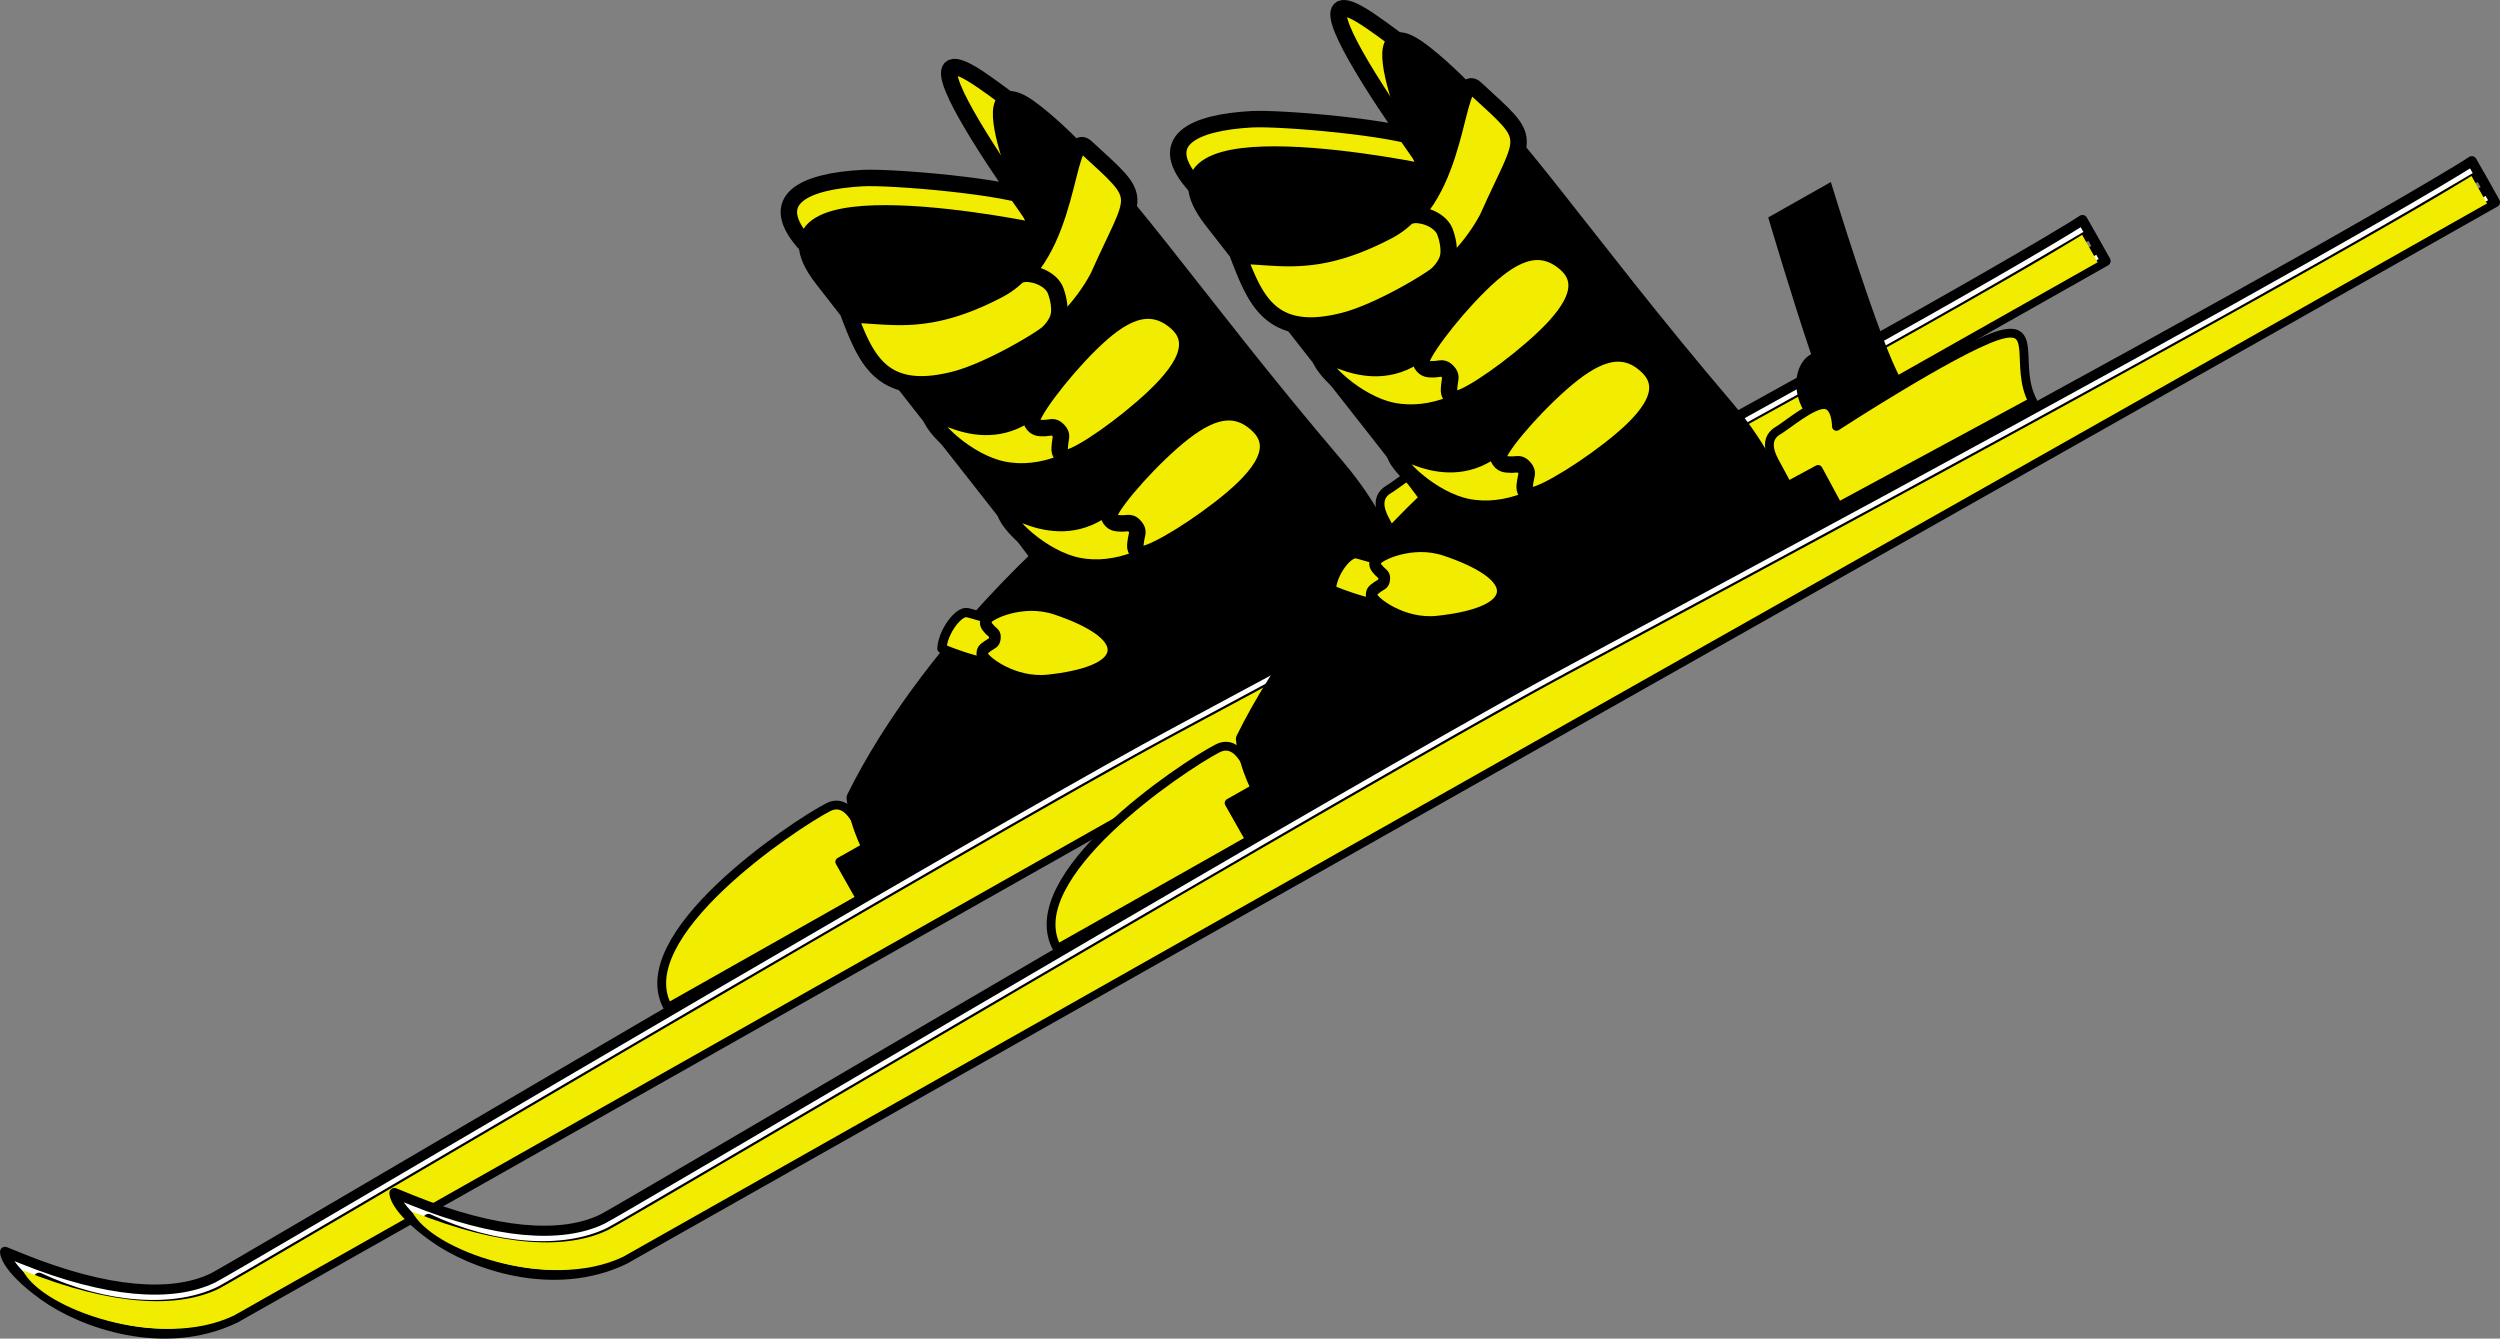 <?xml version='1.0' encoding='utf-8'?>
<svg xmlns="http://www.w3.org/2000/svg" viewBox="0 0 3614.62 1935.46"><rect x="0" y="0" width="3614.62" height="1935.46" fill="#808080" stroke="none"/> <defs> <style> .cls-1, .cls-2, .cls-4, .cls-5, .cls-7 { fill: #f2ec00; } .cls-1, .cls-2, .cls-3, .cls-4, .cls-5, .cls-6 { stroke: #000; stroke-linecap: round; stroke-linejoin: round; } .cls-1 { stroke-width: 12.74px; } .cls-2, .cls-3 { stroke-width: 23.77px; } .cls-4 { stroke-width: 13.42px; } .cls-5 { stroke-width: 16.99px; } .cls-6 { fill: #fff; stroke-width: 14.62px; } </style> </defs> <title>Race Skis and Boots</title> <g id="Layer_2" data-name="Layer 2"> <g id="Race_Skis_and_Boots" data-name="Race Skis and Boots"> <g> <g> <path class="cls-1" d="M965.83,1456.69l278.43-157.35-30.1-53.26,43.53-24.6-19.8-35c-10.07-17.82-23.37-28.2-40.62-19.25C1145.52,1194.05,907.68,1353.79,965.83,1456.69Z"/> <path d="M2257.4,720.64c-12.25-38.15-42.23-36.75-71.38-86.67C2155,581.33,2084.2,348.22,2084.2,348.22l-90.57,51.19s36.21,122.39,62,197.73c-42.33,22.61-28.43,137.76,102.31,126.09C2274.74,711.8,2270.3,760.57,2257.4,720.64Z"/> <g> <g> <g> <path class="cls-2" d="M1180.53,370.15C1331,464.23,1440.15,664.47,1513,708.54c121.91,73.43,229.8,84.12,320.52,76.29-195.59-452.34-242.42-549.54-412.78-667.76s164.39,322.83,160,312.12c0,0-44-121.43-82.93-140.55s-209.21-33.43-251-31.14c-83.51,4.59-142.37,30.62-80.59,97.26l14.27,15.39Z"/> <path class="cls-3" d="M1932.33,674.7c-213.5-250.42-321.24-422.12-435.44-512.3s5.1,172.45,5.1,172.45-437.81-92.35-312.58,68.64c213.28,274.17,300.75,381.64,312.91,402.24-125.56,120.49-215.63,245-266.45,348,5.1,43.44,26.75,79.55,26.75,79.55l-29.45,17.37,31.91,54.08,223.16-131.67,345.45-189.76c60.08-33,254.08-148.83,254.08-148.83L2049.72,770l-43.51,24.59S1988.09,740.1,1932.33,674.7Z"/> <g> <path class="cls-2" d="M1615.52,503.55c-24.55-5-62.65,26.05-104.93,72.72-79.26,86.87-165.52,6.13-165.74,22-.15,18.46,54.63,70.49,105.67,80.71,54.94,11.28,117.24-14.63,163.2-61.8C1667,562.87,1657.34,512.26,1615.52,503.55Zm108,139.05c-24.55-5-62.65,26-104.93,72.72-79.27,86.87-165.52,6.13-165.74,22-.15,18.46,54.63,70.48,105.66,80.71,55,11.27,117.25-14.63,163.21-61.8C1774.94,701.92,1765.31,651.31,1723.49,642.6Z"/> <path class="cls-2" d="M1640.94,761.25c6.07,7.21,2.84,9.93,1.53,19.14s-2.79,14,5.66,20.2c8.1,6.15,65.2-26.28,115.36-65.14s93.37-84.11,55.58-120.53-79.39-15.54-125,24.54-95.09,99.37-90.41,108.39,9.83,8.59,18.94,9C1631.64,756.76,1634.87,754,1640.94,761.25Z"/> <path class="cls-2" d="M1530.06,622.25c6.49,6.89,3.41,9.79,2.6,19.1s-2,14.2,6.79,19.92c8.46,5.72,63.87-29.95,112-71.67s88.88-89.46,49-123.86-80.42-11.16-123.84,31.53S1486.82,602.11,1492,610.9s10.32,8.05,19.48,8C1520.5,618.27,1523.58,615.37,1530.06,622.25Z"/> </g> </g> <g> <path class="cls-2" d="M1228.5,452.75c60.51,2.63,111.3,22.23,217.08-28.85s93.23-241.15,125-210.75c86.16,79,73.62,60.61,17.21,187.25-40,74.9-119.66,131.79-210.72,151.36C1272,574.74,1250.91,517.1,1228.5,452.75Z"/> <path class="cls-2" d="M1472.32,398.12c6-1.88,10.62-3.75,23.48-.77s26.2,11.48,30.51,23.06,6.14,24,5,33.21-7.06,19.05-15.86,27.59-85.37,55.21-136.36,67.88c-104.27,26.28-127.14-30.66-151.58-94.28,60.57.72,112,18.71,216.07-35.69a121.25,121.25,0,0,0,28.73-21Z"/> </g> </g> <path class="cls-4" d="M1493.19,908.78s-22.56-14-42-12.82-40-7.33-52.53-10.16-35.54,27.61-36.78,51.9c39,15.95,83.78,30,159.71,29.12C1559.53,940.86,1493.19,908.78,1493.19,908.78Z"/> <path class="cls-5" d="M1438.35,922.86c-.78,7.11-4,6.76-9.71,10.86s-9.15,5.81-8.12,13.69c.87,7.66,43.67,41.87,94.79,36.49s91.94-18.7,94.5-42.08-34.6-45.23-83.16-61.52c-48.74-16.31-97.94,7.82-100.44,15.12s.43,9.89,5,15.11C1436,915.41,1439.13,915.76,1438.35,922.86Z"/> </g> <path class="cls-1" d="M2376.25,665.59l-281.39,152-29.07-53.82-44,23.76-19.13-35.41c-9.73-18-11.44-34.8,5.32-44.64,12.57-7.38,48.53-37.9,66.46-37.56s17.83,31.55,17.83,31.55,166.63-108.35,230.6-130.32S2348.16,613.59,2376.25,665.59Z"/> <g> <path class="cls-6" d="M340.16,1905.62,3034.88,382.69l9.48-5.35-5.35-9.48-22.45-39.72-5.67-10-9.69,6.21c-1.3.84-4.29,2.7-9.25,5.74-8.34,5.1-19.26,11.67-33.08,19.84-182.82,108.14-577.35,326.91-1263.78,694.75-108.31,58-335.57,188.53-664,380.19-63.82,37.24-130.75,76.38-202.95,118.65-92.86,54.39-366.33,214.8-358.58,210.27-106.33,62.32-155.81,91.11-161.42,93.84-59.25,28.78-153.73,21.55-274.55-27L7.31,1810S6.14,1831.57,63,1872.73s175,81.91,276.44,33.24l.67-.34-10.69-19h0Zm-10.71-19,10.71,19-10.71-19h0c-90.66,43.44-218.55,12.91-273-39.21,95.16,44.67,195.53,51.66,261.26,19.73,6.47-3.14,53.83-30.7,162.92-94.64-7.73,4.53,265.73-155.89,358.58-210.26C911.3,1520,978.23,1480.9,1042,1443.66c328.19-191.5,555.36-321.94,663.34-379.8C2392.05,695.89,2786.82,477,2970,368.66c13.92-8.23,43.76-25.49,52.19-30.65l11.51,20.37Z"/> <path class="cls-7" d="M338.17,1902.1,3032.89,379.18l-22.44-39.72s-194,124.43-1306.85,720.76c-282.33,151.3-1358.29,789-1387.37,803.15-58,28.19-152.25,26-283.36-26.71h0c27.28,56.15,198.67,116.57,305.26,65.46h0l0,0Z"/> </g> </g> <g> <path class="cls-1" d="M1528.78,1371.66,1807.2,1214.3l-30.09-53.25,43.53-24.61-19.8-35c-10.08-17.82-23.38-28.2-40.63-19.25C1708.47,1109,1470.62,1268.75,1528.78,1371.66Z"/> <path d="M2820.35,635.6c-12.25-38.15-42.24-36.75-71.38-86.66-31.07-52.64-101.83-285.75-101.83-285.75l-90.56,51.18s36.21,122.39,62,197.73c-42.33,22.61-28.42,137.76,102.31,126.09C2837.69,626.77,2833.24,675.54,2820.35,635.6Z"/> <g> <g> <g> <path class="cls-2" d="M1743.48,285.12c150.43,94.07,259.61,294.31,332.42,338.38,121.9,73.43,229.79,84.12,320.51,76.29C2200.82,247.45,2154,150.25,1983.64,32s164.39,322.84,160,312.12c0,0-44-121.43-82.92-140.55s-209.22-33.43-251-31.14c-83.5,4.59-142.37,30.62-80.59,97.26l14.28,15.4Z"/> <path class="cls-3" d="M2495.28,589.66C2281.77,339.24,2174,167.55,2059.84,77.36s5.1,172.45,5.1,172.45-437.82-92.34-312.59,68.64c213.29,274.18,300.76,381.64,312.91,402.25-125.55,120.49-215.63,245-266.45,348,5.1,43.44,26.76,79.55,26.76,79.55l-29.45,17.37L1828,1219.7,2051.19,1088l345.45-189.77c60.07-33,254.08-148.82,254.08-148.82l-38-64.5-43.51,24.59S2551,655.07,2495.28,589.66Z"/> <g> <path class="cls-2" d="M2178.47,418.51c-24.56-5-62.65,26.05-104.93,72.73-79.27,86.87-165.52,6.12-165.74,22-.15,18.47,54.63,70.49,105.66,80.72,54.95,11.27,117.24-14.63,163.21-61.81C2229.92,477.83,2220.29,427.22,2178.47,418.51Zm108,139c-24.55-5-62.65,26-104.93,72.72-79.26,86.87-165.52,6.13-165.73,22-.16,18.46,54.62,70.49,105.66,80.71,54.94,11.28,117.24-14.63,163.2-61.8C2337.89,616.88,2328.25,566.27,2286.43,557.56Z"/> <path class="cls-2" d="M2203.88,676.21c6.07,7.21,2.85,9.93,1.53,19.15s-2.78,14,5.67,20.19c8.09,6.16,65.2-26.28,115.36-65.13s93.37-84.12,55.58-120.54-79.4-15.54-125,24.54-95.09,99.37-90.4,108.4,9.82,8.58,18.94,9C2194.59,671.72,2197.81,669,2203.88,676.21Z"/> <path class="cls-2" d="M2093,537.22c6.48,6.88,3.4,9.78,2.59,19.09s-2,14.2,6.8,19.93c8.46,5.71,63.87-30,112-71.67s88.89-89.47,49-123.86-80.41-11.17-123.84,31.53S2049.77,517.08,2055,525.86s10.32,8.06,19.48,8C2083.44,533.23,2086.52,530.33,2093,537.22Z"/> </g> </g> <g> <path class="cls-2" d="M1791.44,367.71c60.52,2.63,111.31,22.23,217.09-28.85s93.23-241.15,125-210.75c86.16,79,73.62,60.61,17.21,187.25-40,74.9-119.67,131.79-210.73,151.37C1834.92,489.7,1813.85,432.06,1791.44,367.71Z"/> <path class="cls-2" d="M2035.27,313.08c6-1.87,10.62-3.75,23.47-.77s26.21,11.48,30.52,23.06,6.13,24,5,33.21-7.06,19.05-15.86,27.6-85.37,55.21-136.35,67.87c-104.27,26.28-127.15-30.66-151.58-94.27,60.57.71,112,18.7,216.06-35.7a121.31,121.31,0,0,0,28.74-21Z"/> </g> </g> <path class="cls-4" d="M2056.13,823.74s-22.55-14-42-12.81-40-7.33-52.54-10.16-35.54,27.6-36.77,51.89c39,16,83.78,30,159.71,29.13C2122.48,855.82,2056.13,823.74,2056.13,823.74Z"/> <path class="cls-5" d="M2001.29,837.83c-.78,7.1-4,6.75-9.7,10.86s-9.15,5.81-8.12,13.68c.86,7.66,43.67,41.87,94.79,36.49s91.93-18.7,94.49-42.07-34.6-45.24-83.15-61.53c-48.74-16.31-97.94,7.83-100.44,15.12s.43,9.89,5,15.12C1998.89,830.37,2002.07,830.72,2001.29,837.83Z"/> </g> <path class="cls-1" d="M2939.19,580.55l-281.38,152-29.08-53.82-44,23.77s-14.27-26.41-19.13-35.42c-9.73-18-11.44-34.8,5.32-44.63,12.57-7.38,48.52-37.91,66.46-37.56s17.83,31.55,17.83,31.55,166.63-108.36,230.6-130.33S2911.11,528.55,2939.19,580.55Z"/> <g> <path class="cls-6" d="M903.11,1820.58,3597.83,297.66l9.48-5.36-5.36-9.48L3579.5,243.1l-5.66-10-9.69,6.22c-1.31.83-4.29,2.7-9.26,5.74-8.33,5.09-19.26,11.66-33.08,19.84C3339,373,2944.46,591.79,2258,959.63c-108.31,58-335.58,188.53-664,380.19-63.81,37.23-130.75,76.37-202.94,118.65-92.86,54.38-366.33,214.8-358.59,210.26-106.33,62.33-155.8,91.12-161.42,93.84-59.24,28.78-153.72,21.56-274.54-27l-26.25-10.64s-1.18,21.62,55.72,62.78,174.95,81.91,276.44,33.24l.67-.35-10.7-19h0Zm-10.72-19,10.72,19-10.72-19h0c-90.65,43.44-218.55,12.91-273-39.2,95.15,44.66,195.53,51.66,261.26,19.72,6.47-3.14,53.83-30.7,162.92-94.64-7.74,4.53,265.72-155.88,358.57-210.26,72.19-42.27,139.11-81.4,202.92-118.63,328.19-191.51,555.36-321.94,663.34-379.81,686.68-368,1081.45-586.88,1264.58-695.2,13.91-8.23,43.75-25.49,52.18-30.64l11.51,20.36Z"/> <path class="cls-7" d="M901.12,1817.06,3595.84,294.14l-22.45-39.71s-194,124.43-1306.84,720.76c-282.34,151.3-1358.3,789-1387.37,803.14-58,28.19-152.25,26-283.36-26.7h0c27.27,56.14,198.67,116.57,305.26,65.45h0l0,0Z"/> </g> </g> </g> </g> </g> </svg>
